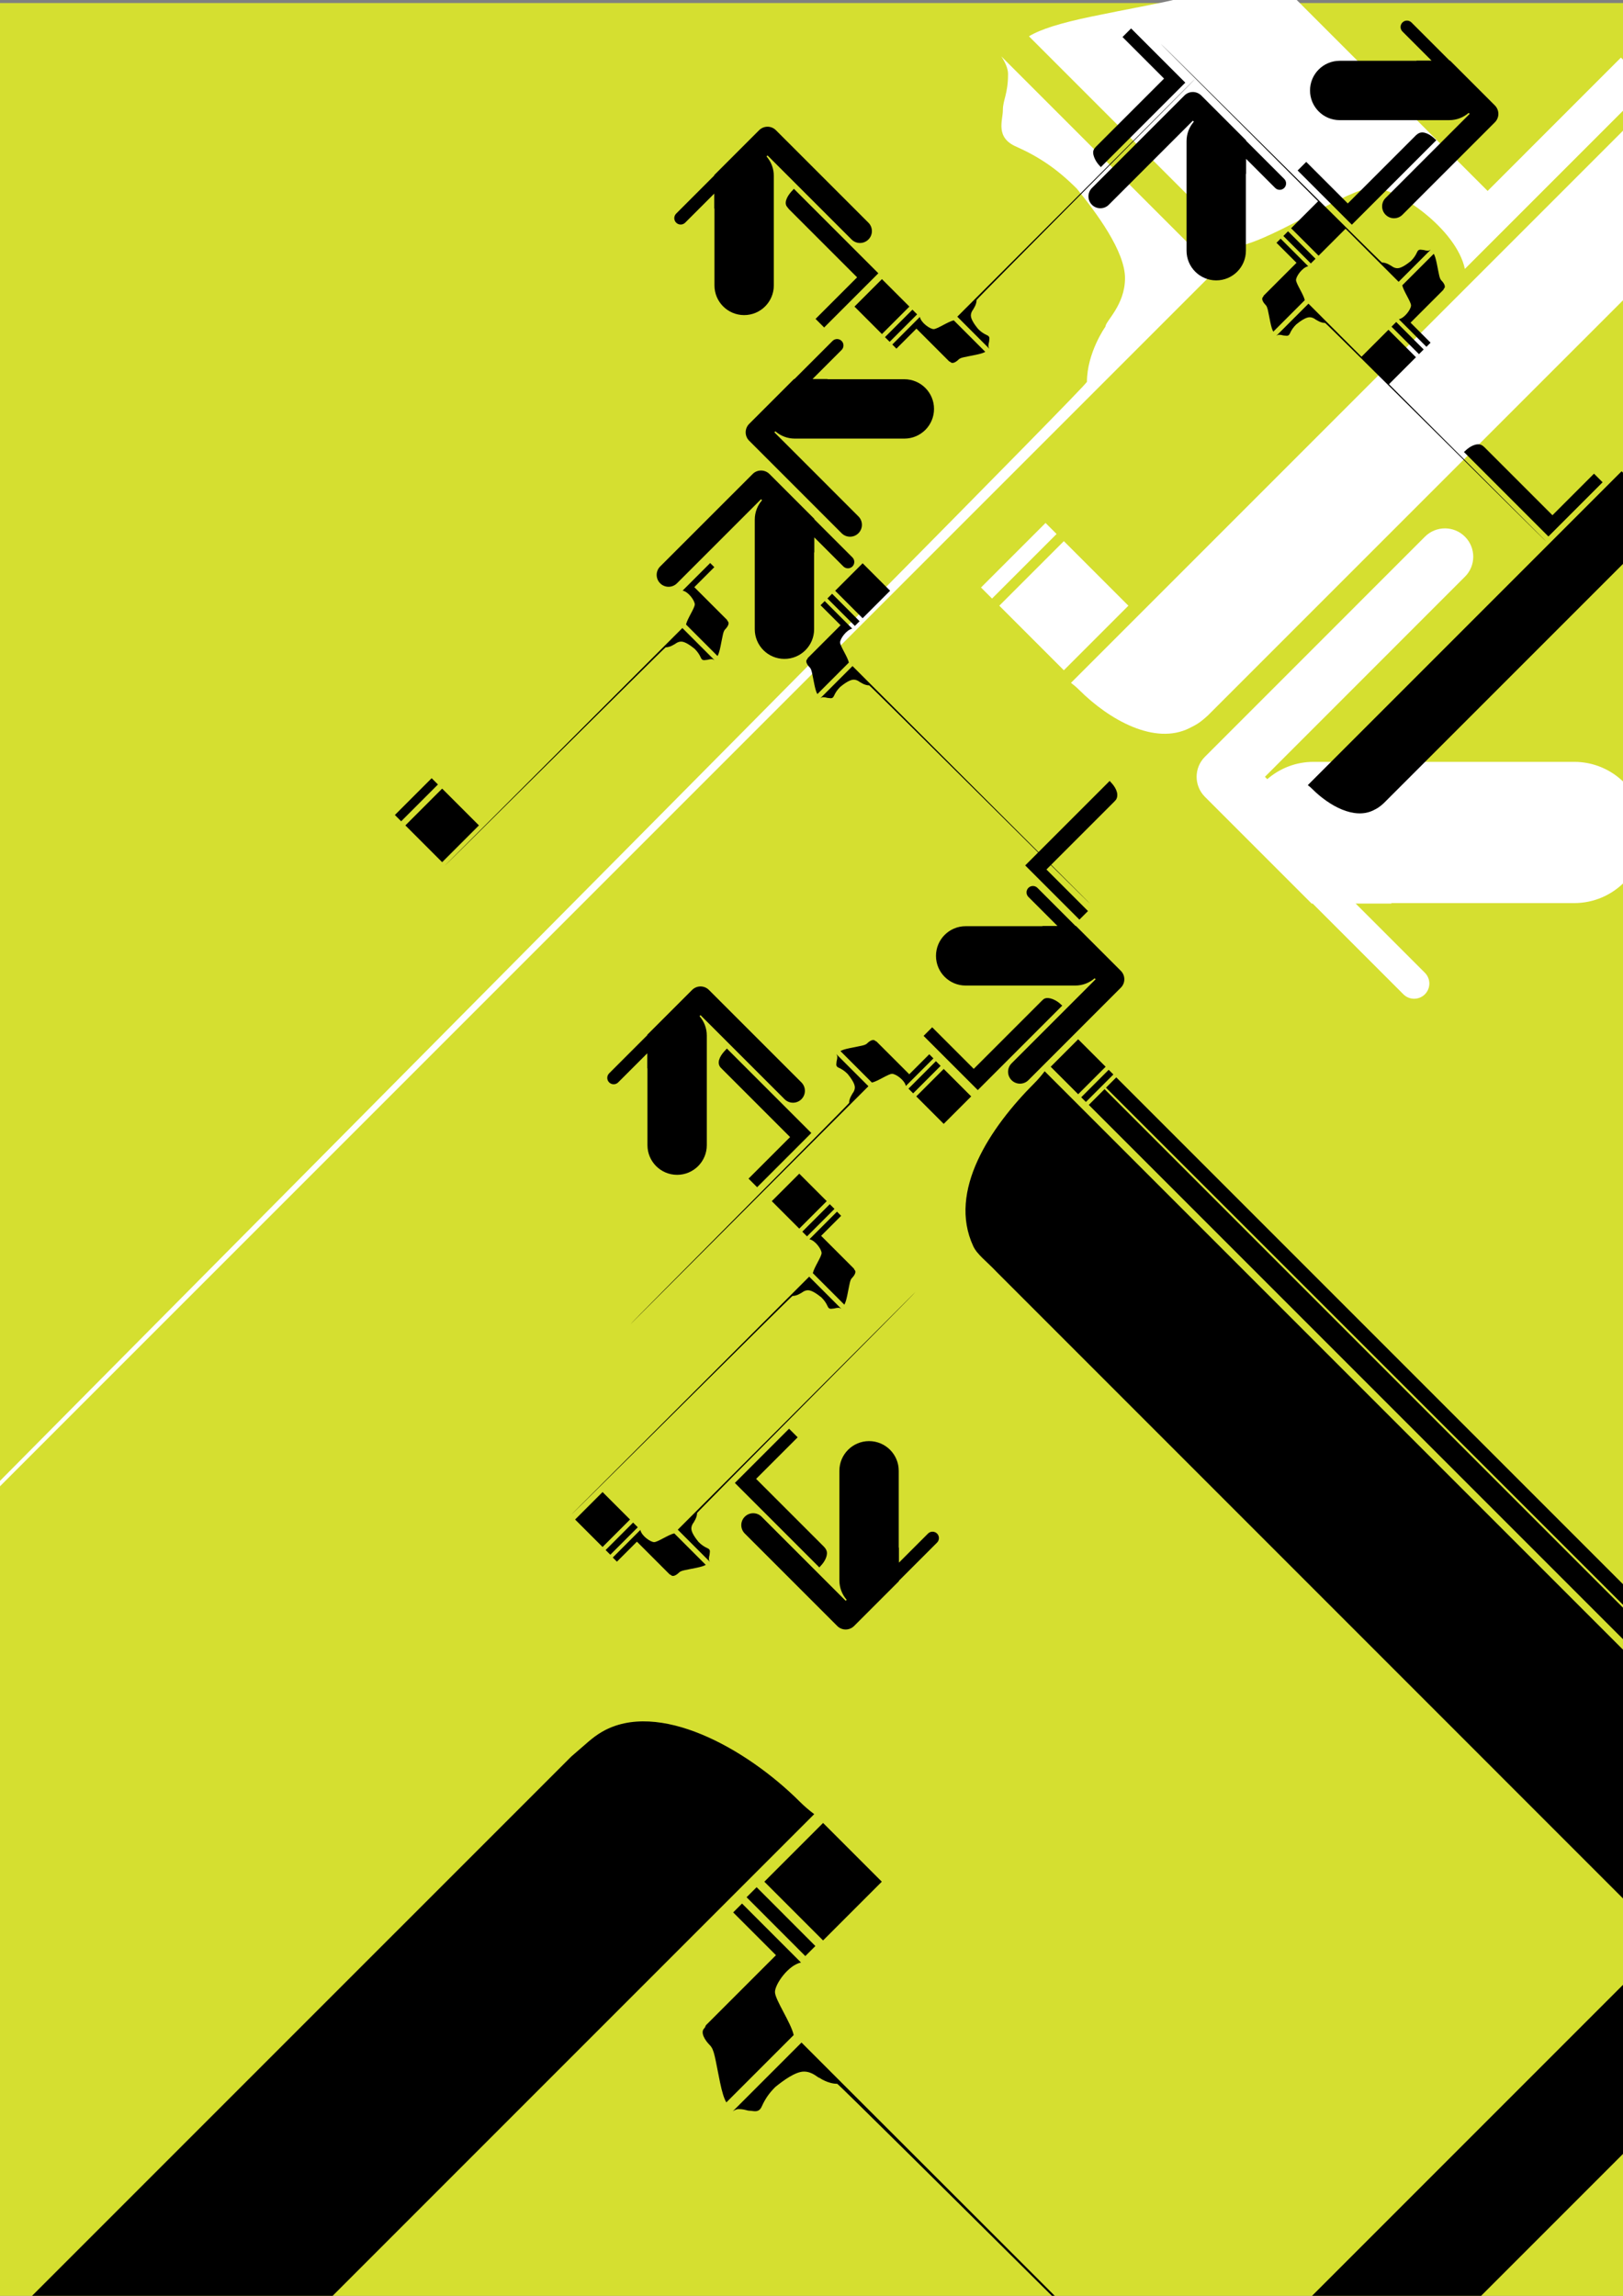 <?xml version="1.0" encoding="iso-8859-1"?>
<!-- Generator: Adobe Illustrator 17.0.2, SVG Export Plug-In . SVG Version: 6.00 Build 0)  -->
<!DOCTYPE svg PUBLIC "-//W3C//DTD SVG 1.1//EN" "http://www.w3.org/Graphics/SVG/1.1/DTD/svg11.dtd">
<svg version="1.1" id="Layer_1" xmlns="http://www.w3.org/2000/svg" xmlns:xlink="http://www.w3.org/1999/xlink" x="0px" y="0px"
	 width="595.276px" height="841.89px" viewBox="0 0 595.276 841.89" style="enable-background:new 0 0 595.276 841.89;"
	 xml:space="preserve">
<rect x="0" y="0" width="595.276" height="841.89" fill="#808080" stroke="none"/>
<rect x="-22.894" y="1.11" style="fill:#D5DF30;" width="655.467" height="883.456"/>
<g>
	
		<rect x="373.423" y="205.309" transform="matrix(-0.707 -0.707 0.707 -0.707 509.05 654.953)" style="fill:#FFFFFF;" width="33.486" height="33.486"/>
	
		<rect x="370.813" y="188.822" transform="matrix(-0.707 -0.707 0.707 -0.707 492.524 615.155)" style="fill:#FFFFFF;" width="5.725" height="33.484"/>
</g>
<path style="fill:#FFFFFF;" d="M441.864,292.131l39.215,39.217h0.379l33.268,33.268c2.176,2.175,5.71,2.175,7.889,0.002
	c2.177-2.182,2.178-5.712,0-7.889l-25.381-25.381h13.184l-0.177-0.177h67.136c14.303,0,25.9-11.594,25.899-25.897
	c0.001-14.304-11.597-25.897-25.899-25.896l-95.622,0.001c-6.49,0-12.402,2.406-16.948,6.349l-0.865-0.865l73.363-73.377
	c4.06-4.043,4.06-10.623-0.001-14.677c-4.049-4.064-10.622-4.064-14.675,0l-80.699,80.722
	C437.897,281.551,437.882,288.053,441.864,292.131z"/>
<path style="fill:#FFFFFF;" d="M733.644,176l-21.136,21.137L610.384,95.013L443.06,262.326c-3.138,2.867-4.28,3.421-6.847,4.703
	c-12.653,6.323-29.342-2.975-40.46-14.087c-0.916-0.916-1.911-1.754-2.945-2.539L600.425,42.78L733.644,176z"/>
<g>
	<path style="fill:#FFFFFF;" d="M398.661,140.126c0-10.849,6.78-20.343,6.78-20.343c0-1.984,7.185-7.899,7.185-17.784
		c0.013-9.885-10.517-23.974-17.661-32.805c-7.158-7.151-13.666-11.563-22.086-15.35c-7.991-3.364-5.05-9.677-5.05-13.464
		c0-3.781,1.9-5.883,1.9-13.243c0-1.919-0.95-4.125-2.474-6.461l78.545,78.544l-581.179,581.187
		c-0.689-1.283,534.117-538.211,533.87-540.209C398.544,140.177,398.609,140.151,398.661,140.126z"/>
	<path style="fill:#FFFFFF;" d="M503.548,68.882c8.902,0,30.702,15.194,33.722,29.738l67.378-67.384l-10.126-10.119l-48.896,48.903
		l-80.133-80.133c-1.471-0.455-2.693-1.087-3.488-1.887c-4.789-4.79-13.848,1.066-19.17,6.39c-5.311,5.316-14.369,5.856-42.585,11.7
		c-11.336,2.362-18.572,4.627-22.854,7.224l76.957,76.964C468.486,87.246,494.763,68.882,503.548,68.882z"/>
</g>
<path style="fill:none;" d="M521.447,149.679l0.289,1.093C521.736,150.772,521.681,150.28,521.447,149.679z"/>
<path d="M278.454,47.719l-16.48,16.48v0.159l-13.98,13.98c-0.915,0.915-0.915,2.4-0.001,3.315c0.916,0.916,2.4,0.916,3.315,0
	l10.665-10.665v5.54l0.074-0.074v28.213c0,6.011,4.872,10.885,10.883,10.885c6.01,0,10.882-4.874,10.882-10.885V64.482
	c0-2.727-1.012-5.212-2.669-7.123l0.363-0.363l30.835,30.83c1.699,1.707,4.465,1.707,6.168,0c1.708-1.702,1.708-4.464,0-6.167
	l-33.923-33.914C282.901,46.053,280.168,46.046,278.454,47.719z"/>
<g>
	<path d="M358.185,109.993c0,1.628-1.017,3.053-1.017,3.053c0,0.298-1.079,1.185-1.078,2.669c-0.002,1.483,1.578,3.598,2.65,4.923
		c1.073,1.073,2.051,1.735,3.313,2.304c1.199,0.506,0.758,1.452,0.758,2.021c0,0.568-0.284,0.884-0.284,1.988
		c0,0.288,0.143,0.618,0.371,0.969l-11.788-11.787l87.218-87.218c0.103,0.192-80.154,80.768-80.117,81.068
		C358.203,109.985,358.193,109.989,358.185,109.993z"/>
	
		<rect x="316.368" y="105.354" transform="matrix(0.707 0.707 -0.707 0.707 174.285 -195.801)" width="14.25" height="14.25"/>
	
		<rect x="329.293" y="112.371" transform="matrix(0.707 0.707 -0.707 0.707 181.292 -198.702)" width="2.436" height="14.25"/>
	<path d="M342.444,120.685c-1.337,0-4.607-2.28-5.06-4.463l-10.112,10.113l1.518,1.519l7.34-7.34l12.025,12.025
		c0.22,0.068,0.404,0.163,0.523,0.283c0.719,0.719,2.077-0.16,2.876-0.958c0.798-0.799,2.155-0.88,6.392-1.757
		c1.7-0.355,2.786-0.694,3.43-1.084l-11.549-11.55C347.707,117.929,343.764,120.685,342.444,120.685z"/>
</g>
<path d="M302.275,120.096l-3.154-3.153l15.24-15.241l-24.97-24.97c-0.439-0.56-0.67-0.797-0.86-1.091
	c-1.094-1.688,0.604-4.31,2.263-5.969c0.136-0.136,0.26-0.285,0.378-0.439l30.984,30.984L302.275,120.096z"/>
<path d="M274.743,155.479l16.48-16.481h0.159l13.98-13.98c0.915-0.914,2.4-0.914,3.315-0.001c0.915,0.917,0.915,2.4,0,3.315
	l-10.666,10.666h5.54l-0.074,0.074h28.213c6.011,0,10.885,4.872,10.885,10.883c0,6.011-4.874,10.883-10.885,10.883l-40.184-0.001
	c-2.727,0-5.212-1.011-7.122-2.668l-0.363,0.363l30.83,30.836c1.706,1.699,1.706,4.464,0,6.168c-1.701,1.708-4.464,1.708-6.167,0
	l-33.913-33.923C273.077,159.925,273.07,157.192,274.743,155.479z"/>
<path d="M414.857,10.425l-3.153,3.154l15.24,15.241l-24.971,24.97c-0.406,0.409-0.551,0.658-0.734,0.956
	c-0.922,1.5,0.479,4.446,2.137,6.104c0.137,0.137,0.26,0.285,0.379,0.44l30.983-30.984L414.857,10.425z"/>
<g>
	<path d="M548.317,38.7l-16.479-16.48h-0.159L517.698,8.241c-0.915-0.915-2.4-0.915-3.315-0.001c-0.915,0.917-0.915,2.4,0,3.315
		l10.665,10.666h-5.539l0.074,0.074H491.37c-6.011,0-10.885,4.873-10.885,10.883c0,6.01,4.873,10.883,10.885,10.883l40.185,0
		c2.727,0,5.212-1.011,7.122-2.668l0.363,0.364L508.21,72.59c-1.707,1.699-1.707,4.464,0,6.168c1.701,1.708,4.464,1.708,6.167,0
		l33.913-33.923C549.984,43.147,549.99,40.414,548.317,38.7z"/>
	<g>
		<path d="M486.044,118.432c-1.629,0-3.053-1.018-3.053-1.018c-0.298-0.001-1.186-1.079-2.669-1.078
			c-1.483-0.001-3.598,1.578-4.924,2.651c-1.072,1.072-1.735,2.05-2.304,3.312c-0.505,1.199-1.451,0.758-2.02,0.758
			c-0.568,0-0.884-0.284-1.988-0.284c-0.288,0-0.618,0.143-0.97,0.371l11.788-11.788l87.218,87.218
			c-0.192,0.104-80.768-80.154-81.068-80.116C486.051,118.449,486.048,118.44,486.044,118.432z"/>
		
			<rect x="476.434" y="76.614" transform="matrix(-0.707 0.707 -0.707 -0.707 884.7 -198.974)" width="14.25" height="14.25"/>
		
			<rect x="475.322" y="83.631" transform="matrix(-0.707 0.707 -0.707 -0.707 877.68 -182.034)" width="2.436" height="14.251"/>
		<path d="M475.352,102.69c0-1.336,2.28-4.607,4.463-5.059l-10.113-10.113l-1.518,1.52l7.34,7.339l-12.025,12.025
			c-0.068,0.22-0.163,0.404-0.283,0.523c-0.719,0.719,0.159,2.077,0.958,2.876c0.799,0.798,0.88,2.156,1.757,6.392
			c0.354,1.7,0.694,2.786,1.084,3.431l11.549-11.55C478.108,107.953,475.352,104.01,475.352,102.69z"/>
	</g>
	<g>
		<path d="M506.838,96.267c1.628,0,3.053,1.017,3.053,1.017c0.298,0.001,1.186,1.079,2.669,1.079
			c1.483,0.001,3.598-1.579,4.923-2.651c1.073-1.073,1.735-2.051,2.304-3.313c0.505-1.199,1.452-0.758,2.021-0.758
			c0.567,0,0.883,0.284,1.987,0.284c0.288,0,0.619-0.142,0.97-0.371l-11.787,11.788l-87.218-87.218
			c0.192-0.104,80.768,80.154,81.068,80.117C506.83,96.25,506.834,96.258,506.838,96.267z"/>
		<rect x="502.198" y="123.834" transform="matrix(0.707 -0.707 0.707 0.707 56.576 398.505)" width="14.25" height="14.25"/>
		<rect x="515.123" y="116.816" transform="matrix(0.707 -0.707 0.707 0.707 63.586 401.399)" width="2.436" height="14.25"/>
		<path d="M517.529,112.008c0,1.336-2.28,4.607-4.463,5.06l10.112,10.112l1.519-1.52l-7.339-7.339l12.025-12.025
			c0.068-0.22,0.163-0.403,0.283-0.523c0.719-0.719-0.16-2.077-0.959-2.876c-0.798-0.798-0.879-2.156-1.756-6.392
			c-0.354-1.701-0.694-2.787-1.084-3.43l-11.55,11.549C514.773,106.745,517.529,110.69,517.529,112.008z"/>
	</g>
	<path d="M475.94,62.522l3.154-3.154l15.24,15.241l24.971-24.971c0.529-0.463,0.717-0.588,1.014-0.744
		c1.868-0.983,4.387,0.488,6.046,2.146c0.136,0.136,0.285,0.26,0.44,0.378l-30.983,30.984L475.94,62.522z"/>
	<path d="M440.559,34.989l16.48,16.48v0.16l13.979,13.98c0.915,0.915,0.915,2.401,0.001,3.315c-0.916,0.915-2.4,0.915-3.315,0
		l-10.665-10.666v5.54l-0.074-0.075v28.213c0,6.011-4.872,10.884-10.884,10.884c-6.01,0-10.882-4.873-10.882-10.884V51.752
		c0-2.726,1.012-5.212,2.669-7.122l-0.363-0.363l-30.836,30.83c-1.699,1.707-4.465,1.707-6.168,0c-1.708-1.701-1.708-4.463,0-6.166
		l33.923-33.914C436.111,33.322,438.845,33.316,440.559,34.989z"/>
	<path d="M587.795,176.849l-3.154-3.153l-15.24,15.24l-24.971-24.97c-0.485-0.432-0.731-0.609-1.001-0.744
		c-1.823-0.912-4.399,0.487-6.059,2.146c-0.137,0.137-0.285,0.261-0.439,0.379l30.983,30.983L587.795,176.849z"/>
</g>
<g>
	<path style="fill:#FFFFFF;" d="M1045.376,103.406l-16.479-16.48h-0.159l-13.981-13.979c-0.915-0.915-2.4-0.915-3.315-0.001
		c-0.915,0.916-0.915,2.4,0,3.315l10.665,10.666h-5.539l0.074,0.074h-28.213c-6.011,0.001-10.885,4.873-10.885,10.883
		c0,6.01,4.873,10.883,10.885,10.883l40.185-0.001c2.727,0,5.212-1.011,7.122-2.668l0.363,0.364l-30.83,30.836
		c-1.707,1.699-1.707,4.464,0,6.168c1.701,1.708,4.464,1.708,6.167,0l33.913-33.923
		C1047.043,107.853,1047.049,105.12,1045.376,103.406z"/>
	<g>
		<path style="fill:#FFFFFF;" d="M983.102,183.138c-1.629,0-3.053-1.018-3.053-1.018c-0.298-0.001-1.187-1.079-2.669-1.078
			c-1.483-0.001-3.598,1.578-4.924,2.651c-1.072,1.072-1.735,2.05-2.304,3.312c-0.505,1.199-1.451,0.758-2.019,0.758
			c-0.568,0-0.884-0.284-1.988-0.284c-0.288,0-0.618,0.143-0.97,0.371l11.788-11.788l87.218,87.218
			c-0.192,0.104-80.769-80.154-81.068-80.116C983.109,183.155,983.106,183.147,983.102,183.138z"/>
		
			<rect x="973.492" y="141.32" transform="matrix(-0.707 0.707 -0.707 -0.707 1778.985 -439.989)" style="fill:#FFFFFF;" width="14.25" height="14.25"/>
		
			<rect x="972.381" y="148.337" transform="matrix(-0.707 0.707 -0.707 -0.707 1771.954 -423.065)" style="fill:#FFFFFF;" width="2.436" height="14.251"/>
		<path style="fill:#FFFFFF;" d="M972.411,167.397c0-1.336,2.28-4.607,4.463-5.059l-10.113-10.113l-1.518,1.52l7.34,7.339
			l-12.025,12.025c-0.068,0.22-0.163,0.404-0.283,0.523c-0.719,0.719,0.159,2.077,0.958,2.876c0.799,0.798,0.88,2.156,1.757,6.392
			c0.354,1.7,0.694,2.786,1.084,3.431l11.549-11.55C975.167,172.659,972.411,168.716,972.411,167.397z"/>
	</g>
	<g>
		<path style="fill:#FFFFFF;" d="M1003.896,160.973c1.628,0,3.053,1.017,3.053,1.017c0.298,0.001,1.186,1.079,2.669,1.079
			c1.483,0.001,3.598-1.579,4.923-2.651c1.073-1.073,1.735-2.051,2.304-3.313c0.505-1.199,1.452-0.758,2.02-0.758
			c0.567,0,0.883,0.284,1.987,0.284c0.288,0,0.619-0.142,0.97-0.371l-11.787,11.788L922.817,80.83
			c0.192-0.104,80.768,80.154,81.068,80.117C1003.889,160.956,1003.893,160.964,1003.896,160.973z"/>
		
			<rect x="999.257" y="188.54" transform="matrix(0.707 -0.707 0.707 0.707 156.406 768.928)" style="fill:#FFFFFF;" width="14.25" height="14.25"/>
		
			<rect x="1012.181" y="181.523" transform="matrix(0.707 -0.707 0.707 0.707 163.427 771.839)" style="fill:#FFFFFF;" width="2.436" height="14.25"/>
		<path style="fill:#FFFFFF;" d="M1014.588,176.714c0,1.336-2.28,4.607-4.463,5.06l10.112,10.112l1.519-1.52l-7.339-7.339
			l12.025-12.025c0.068-0.22,0.163-0.403,0.283-0.523c0.719-0.719-0.16-2.077-0.959-2.876c-0.798-0.798-0.879-2.156-1.756-6.392
			c-0.354-1.701-0.694-2.787-1.084-3.43l-11.55,11.549C1011.832,171.451,1014.588,175.396,1014.588,176.714z"/>
	</g>
	<path style="fill:#FFFFFF;" d="M972.999,127.228l3.154-3.154l15.24,15.241l24.971-24.971c0.529-0.463,0.717-0.588,1.014-0.744
		c1.868-0.983,4.387,0.488,6.046,2.146c0.136,0.136,0.285,0.26,0.439,0.378l-30.983,30.984L972.999,127.228z"/>
	<path style="fill:#FFFFFF;" d="M937.617,99.695l16.48,16.48v0.16l13.979,13.98c0.915,0.915,0.915,2.401,0.001,3.315
		c-0.916,0.915-2.4,0.915-3.315,0l-10.665-10.665v5.54l-0.074-0.075v28.213c0,6.011-4.872,10.884-10.884,10.884
		c-6.01,0-10.882-4.873-10.882-10.884v-40.185c0-2.727,1.012-5.212,2.669-7.123l-0.363-0.363l-30.836,30.83
		c-1.699,1.707-4.465,1.707-6.168,0c-1.708-1.701-1.708-4.463,0-6.167l33.923-33.913C933.17,98.028,935.903,98.023,937.617,99.695z"
		/>
	<path style="fill:#FFFFFF;" d="M1084.854,241.555l-3.154-3.153l-15.24,15.24l-24.971-24.97c-0.485-0.432-0.73-0.609-1.001-0.744
		c-1.823-0.912-4.399,0.487-6.059,2.145c-0.137,0.137-0.285,0.261-0.439,0.379l30.983,30.983L1084.854,241.555z"/>
</g>
<path d="M313.228,596.296l16.481-16.479v-0.159l13.978-13.98c0.916-0.915,0.916-2.4,0.002-3.315c-0.916-0.915-2.4-0.915-3.314,0
	l-10.666,10.665v-5.539l-0.074,0.074v-28.213c0-6.011-4.873-10.885-10.883-10.885c-6.01,0-10.883,4.873-10.883,10.885v40.185
	c0,2.727,1.012,5.212,2.668,7.122l-0.363,0.363l-30.835-30.83c-1.699-1.707-4.463-1.707-6.168,0c-1.707,1.701-1.707,4.464,0,6.167
	l33.923,33.913C308.781,597.963,311.516,597.969,313.228,596.296z"/>
<g>
	<path d="M318.819,251.33c-1.629,0-3.053-1.018-3.053-1.018c-0.298,0-1.187-1.078-2.669-1.078c-1.483,0-3.598,1.578-4.924,2.652
		c-1.072,1.072-1.735,2.049-2.304,3.312c-0.505,1.199-1.451,0.758-2.02,0.758c-0.568,0-0.884-0.285-1.988-0.285
		c-0.288,0-0.618,0.143-0.97,0.371l11.788-11.787l87.218,87.217c-0.192,0.103-80.768-80.154-81.068-80.115
		C318.826,251.348,318.823,251.34,318.819,251.33z"/>
	
		<rect x="309.209" y="209.513" transform="matrix(-0.707 0.707 -0.707 -0.707 693.203 146.145)" width="14.25" height="14.25"/>
	
		<rect x="308.098" y="216.53" transform="matrix(-0.707 0.707 -0.707 -0.707 686.182 163.072)" width="2.436" height="14.25"/>
	<path d="M308.128,235.59c0-1.336,2.28-4.607,4.463-5.059l-10.113-10.112l-1.518,1.52l7.34,7.339l-12.025,12.024
		c-0.068,0.221-0.163,0.404-0.283,0.523c-0.719,0.719,0.159,2.078,0.958,2.877c0.799,0.797,0.88,2.156,1.757,6.391
		c0.354,1.701,0.694,2.787,1.084,3.432l11.549-11.551C310.884,240.852,308.128,236.908,308.128,235.59z"/>
</g>
<g>
	<path d="M255.663,554.816c0,1.627-1.018,3.053-1.018,3.053c0,0.297-1.078,1.186-1.078,2.668c-0.002,1.484,1.578,3.598,2.65,4.924
		c1.074,1.072,2.051,1.734,3.314,2.303c1.199,0.506,0.758,1.453,0.758,2.021c0,0.566-0.285,0.883-0.285,1.986
		c0,0.289,0.143,0.619,0.371,0.971l-11.787-11.787l87.216-87.218c0.104,0.192-80.153,80.769-80.116,81.067
		C255.681,554.809,255.671,554.812,255.663,554.816z"/>
	<rect x="213.847" y="550.176" transform="matrix(0.707 0.707 -0.707 0.707 458.792 6.979)" width="14.25" height="14.25"/>
	<rect x="226.77" y="557.194" transform="matrix(0.707 0.707 -0.707 0.707 465.811 4.074)" width="2.436" height="14.25"/>
	<path d="M239.923,565.508c-1.336,0-4.607-2.281-5.061-4.463l-10.111,10.111l1.519,1.52l7.338-7.34l12.025,12.025
		c0.221,0.068,0.404,0.164,0.523,0.283c0.719,0.719,2.078-0.16,2.877-0.959c0.797-0.797,2.156-0.879,6.391-1.756
		c1.701-0.353,2.787-0.693,3.43-1.084l-11.549-11.549C245.185,562.752,241.241,565.508,239.923,565.508z"/>
</g>
<g>
	<rect x="388.319" y="384.143" transform="matrix(0.707 0.707 -0.707 0.707 392.491 -165.022)" width="14.25" height="14.25"/>
	
		<rect x="401.243" y="391.161" transform="matrix(0.707 0.707 -0.707 0.707 399.509 -167.928)" width="2.436" height="14.25"/>
</g>
<g>
	<path d="M244.136,237.374c1.627,0,3.053-1.018,3.053-1.018c0.297,0,1.186-1.078,2.668-1.078c1.484-0.002,3.598,1.578,4.924,2.65
		c1.072,1.074,1.734,2.051,2.303,3.314c0.506,1.199,1.453,0.758,2.022,0.758c0.566,0,0.883-0.285,1.986-0.285
		c0.289,0,0.619,0.143,0.971,0.371L250.275,230.3l-87.218,87.216c0.192,0.103,80.769-80.153,81.067-80.116
		C244.128,237.392,244.132,237.382,244.136,237.374z"/>
	<path d="M254.828,221.634c0-1.336-2.281-4.607-4.463-5.061l10.111-10.112l1.52,1.52l-7.34,7.339l12.025,12.025
		c0.068,0.221,0.164,0.404,0.283,0.523c0.719,0.719-0.16,2.078-0.959,2.877c-0.797,0.797-0.879,2.156-1.756,6.391
		c-0.353,1.701-0.693,2.787-1.084,3.43l-11.549-11.549C252.072,226.896,254.828,222.952,254.828,221.634z"/>
</g>
<g>
	<path d="M290.646,475.238c1.628,0,3.053-1.018,3.053-1.018c0.298,0,1.186-1.078,2.669-1.078c1.483-0.002,3.598,1.578,4.923,2.65
		c1.073,1.074,1.735,2.051,2.304,3.314c0.505,1.199,1.452,0.758,2.021,0.758c0.567,0,0.883-0.285,1.987-0.285
		c0.288,0,0.619,0.143,0.97,0.371l-11.787-11.787l-87.218,87.217c0.192,0.104,80.769-80.154,81.068-80.117
		C290.639,475.256,290.643,475.246,290.646,475.238z"/>
	<rect x="286.007" y="433.422" transform="matrix(0.707 0.707 -0.707 0.707 397.37 -78.242)" width="14.25" height="14.25"/>
	<rect x="298.931" y="440.439" transform="matrix(0.707 0.707 -0.707 0.707 404.388 -81.149)" width="2.436" height="14.25"/>
	<path d="M301.338,459.498c0-1.336-2.28-4.607-4.463-5.06l10.112-10.111l1.519,1.52l-7.339,7.338l12.025,12.025
		c0.068,0.221,0.163,0.404,0.283,0.523c0.719,0.719-0.16,2.078-0.959,2.877c-0.798,0.797-0.879,2.156-1.756,6.391
		c-0.354,1.701-0.694,2.787-1.084,3.43l-11.55-11.549C298.582,464.76,301.338,460.816,301.338,459.498z"/>
</g>
<path d="M289.409,523.919l3.152,3.154l-15.24,15.24l24.97,24.971c0.506,0.575,0.621,0.82,0.772,1.138
	c0.812,1.719-0.516,4.263-2.174,5.922c-0.137,0.136-0.26,0.285-0.377,0.44L269.528,543.8L289.409,523.919z"/>
<path d="M253.877,362.986l-16.48,16.479v0.16l-13.979,13.98c-0.916,0.915-0.916,2.4-0.002,3.315c0.916,0.915,2.4,0.915,3.314,0
	l10.666-10.665v5.539l0.074-0.074v28.213c0,6.011,4.873,10.885,10.883,10.885c6.01,0,10.883-4.873,10.883-10.885v-40.186
	c0-2.726-1.012-5.211-2.668-7.121l0.363-0.363l30.836,30.83c1.699,1.707,4.463,1.707,6.168,0c1.707-1.701,1.707-4.464,0-6.167
	l-33.924-33.913C258.324,361.318,255.59,361.312,253.877,362.986z"/>
<g>
	<path d="M311.443,404.466c0-1.628,1.018-3.053,1.018-3.053c0-0.298,1.078-1.186,1.078-2.669c0.002-1.483-1.578-3.598-2.65-4.923
		c-1.074-1.073-2.051-1.735-3.315-2.304c-1.199-0.506-0.758-1.453-0.758-2.021c0-0.566,0.285-0.883,0.285-1.986
		c0-0.289-0.143-0.619-0.371-0.971l11.787,11.788l-87.217,87.218c-0.104-0.192,80.154-80.769,80.117-81.068
		C311.426,404.474,311.435,404.47,311.443,404.466z"/>
	<rect x="339.01" y="394.856" transform="matrix(-0.707 -0.707 0.707 -0.707 306.649 930.978)" width="14.25" height="14.25"/>
	
		<rect x="337.9" y="387.837" transform="matrix(-0.707 -0.707 0.707 -0.707 299.615 914.035)" width="2.436" height="14.251"/>
	<path d="M327.184,393.774c1.336,0,4.607,2.28,5.06,4.463l10.111-10.112l-1.52-1.52l-7.338,7.34l-12.025-12.025
		c-0.221-0.068-0.404-0.164-0.523-0.283c-0.719-0.719-2.078,0.16-2.877,0.959c-0.797,0.797-2.156,0.879-6.391,1.756
		c-1.701,0.353-2.787,0.693-3.43,1.084l11.549,11.55C321.922,396.53,325.865,393.774,327.184,393.774z"/>
</g>
<path d="M277.697,435.363l-3.152-3.154l15.24-15.24l-24.971-24.971c-0.439-0.467-0.658-0.607-0.893-1.06
	c-1.009-1.952,0.637-4.34,2.295-6c0.137-0.135,0.26-0.285,0.377-0.44l30.984,30.984L277.697,435.363z"/>
<path d="M411.126,356.047l-16.48-16.48h-0.159l-13.98-13.978c-0.915-0.916-2.4-0.916-3.315-0.002c-0.915,0.916-0.915,2.4,0,3.315
	l10.665,10.666h-5.539l0.074,0.074h-28.213c-6.011,0-10.885,4.873-10.885,10.883c0,6.01,4.873,10.883,10.885,10.883h40.185
	c2.727,0,5.212-1.012,7.122-2.668l0.363,0.363l-30.83,30.836c-1.707,1.699-1.707,4.463,0,6.168c1.701,1.707,4.464,1.707,6.167,0
	l33.913-33.924C412.793,360.494,412.799,357.76,411.126,356.047z"/>
<path d="M338.749,379.867l3.154-3.152l15.24,15.24l24.971-24.971c0.528-0.468,0.615-0.6,0.931-0.755
	c1.627-0.804,4.47,0.5,6.129,2.158c0.136,0.137,0.285,0.26,0.439,0.377l-30.983,30.984L338.749,379.867z"/>
<path d="M282.189,173.792l16.48,16.48v0.16l13.98,13.979c0.915,0.915,0.915,2.401,0.001,3.316c-0.916,0.915-2.4,0.915-3.315,0
	l-10.665-10.666v5.54l-0.074-0.075v28.213c0,6.012-4.872,10.885-10.884,10.885c-6.01,0-10.882-4.873-10.882-10.885v-40.185
	c0-2.727,1.012-5.212,2.669-7.123l-0.363-0.363l-30.836,30.83c-1.699,1.707-4.465,1.707-6.168,0c-1.708-1.701-1.708-4.463,0-6.166
	l33.923-33.914C277.741,172.125,280.475,172.119,282.189,173.792z"/>
<g>
	<g>
		<path d="M307.1,764.143c-3.478-0.003-6.524-2.178-6.524-2.178c-0.638,0-2.536-2.305-5.71-2.302
			c-3.17-0.006-7.689,3.37-10.524,5.666c-2.294,2.291-3.713,4.388-4.927,7.085c-1.082,2.563-3.104,1.621-4.318,1.618
			c-1.218,0.003-1.891-0.606-4.254-0.606c-0.613,0-1.323,0.307-2.071,0.793l25.202-25.205l186.494,186.494
			c-0.408,0.22-172.699-171.391-173.342-171.31C307.116,764.181,307.11,764.162,307.1,764.143z"/>
		
			<rect x="286.551" y="674.724" transform="matrix(-0.707 0.707 -0.707 -0.707 1003.045 964.469)" width="30.472" height="30.469"/>
		
			<rect x="284.176" y="689.731" transform="matrix(-0.708 0.707 -0.707 -0.708 987.894 1001.041)" width="5.208" height="30.472"/>
		<path d="M284.24,730.484c0-2.858,4.877-9.853,9.543-10.818l-21.624-21.624l-3.248,3.25l15.694,15.693l-25.712,25.711
			c-0.149,0.47-0.351,0.862-0.607,1.121c-1.535,1.537,0.342,4.44,2.051,6.15c1.707,1.704,1.878,4.609,3.756,13.663
			c0.755,3.637,1.483,5.958,2.316,7.337l24.693-24.693C290.131,741.74,284.241,733.301,284.24,730.484z"/>
	</g>
	<path d="M-305.626,797.163l37.474-37.473l181.048,181.048L209.545,644.12c5.399-4.596,7.628-6.935,11.224-9.027
		c20.577-11.967,52.926,5.961,72.634,25.66c1.625,1.624,3.389,3.108,5.227,4.505l-368.073,368.09L-305.626,797.163z"/>
</g>
<path d="M668.627,246.671l-11.718,11.718l-56.617-56.617l-92.764,92.757c-1.739,1.589-2.373,1.896-3.796,2.607
	c-7.015,3.505-16.267-1.649-22.431-7.81c-0.508-0.508-1.06-0.973-1.633-1.408l115.102-115.105L668.627,246.671z"/>
<path d="M492.304,892.826l-31.007-31.005l149.812-149.812L365.665,466.55c-3.946-4.175-7.257-6.459-8.708-9.58
	c-9.396-20.207,6.177-43.507,22.477-59.817c1.344-1.344,2.573-2.804,3.724-4.321L687.73,697.396L492.304,892.826z"/>
<path d="M395.895,337.238l3.154-3.154l-15.24-15.24l24.969-24.971c0.379-0.42,0.577-0.617,0.723-0.935
	c0.922-2.016-0.465-4.465-2.123-6.124c-0.137-0.137-0.262-0.285-0.379-0.44l-30.984,30.983L395.895,337.238z"/>
<rect x="-312.306" y="-60.009" style="fill:#FFFFFF;" width="311.394" height="957.792"/>
<rect x="-146.637" y="842.752" style="fill:#FFFFFF;" width="957.793" height="311.393"/>
<rect x="344.954" y="536.526" transform="matrix(0.707 0.707 -0.707 0.707 540.56 -223.81)" width="390.976" height="8.167"/>
<rect x="350.256" y="532.629" transform="matrix(0.707 0.707 -0.707 0.707 538.356 -229.115)" width="390.976" height="5.334"/>
<rect x="595.81" y="-36.556" style="fill:#FFFFFF;" width="311.393" height="957.792"/>
<g>
	
		<rect x="152.642" y="293.092" transform="matrix(-0.707 -0.707 0.707 -0.707 62.87 631.308)" width="19.083" height="19.083"/>
	<rect x="151.154" y="283.696" transform="matrix(-0.707 -0.707 0.707 -0.707 53.431 608.609)" width="3.262" height="19.082"/>
</g>
</svg>

